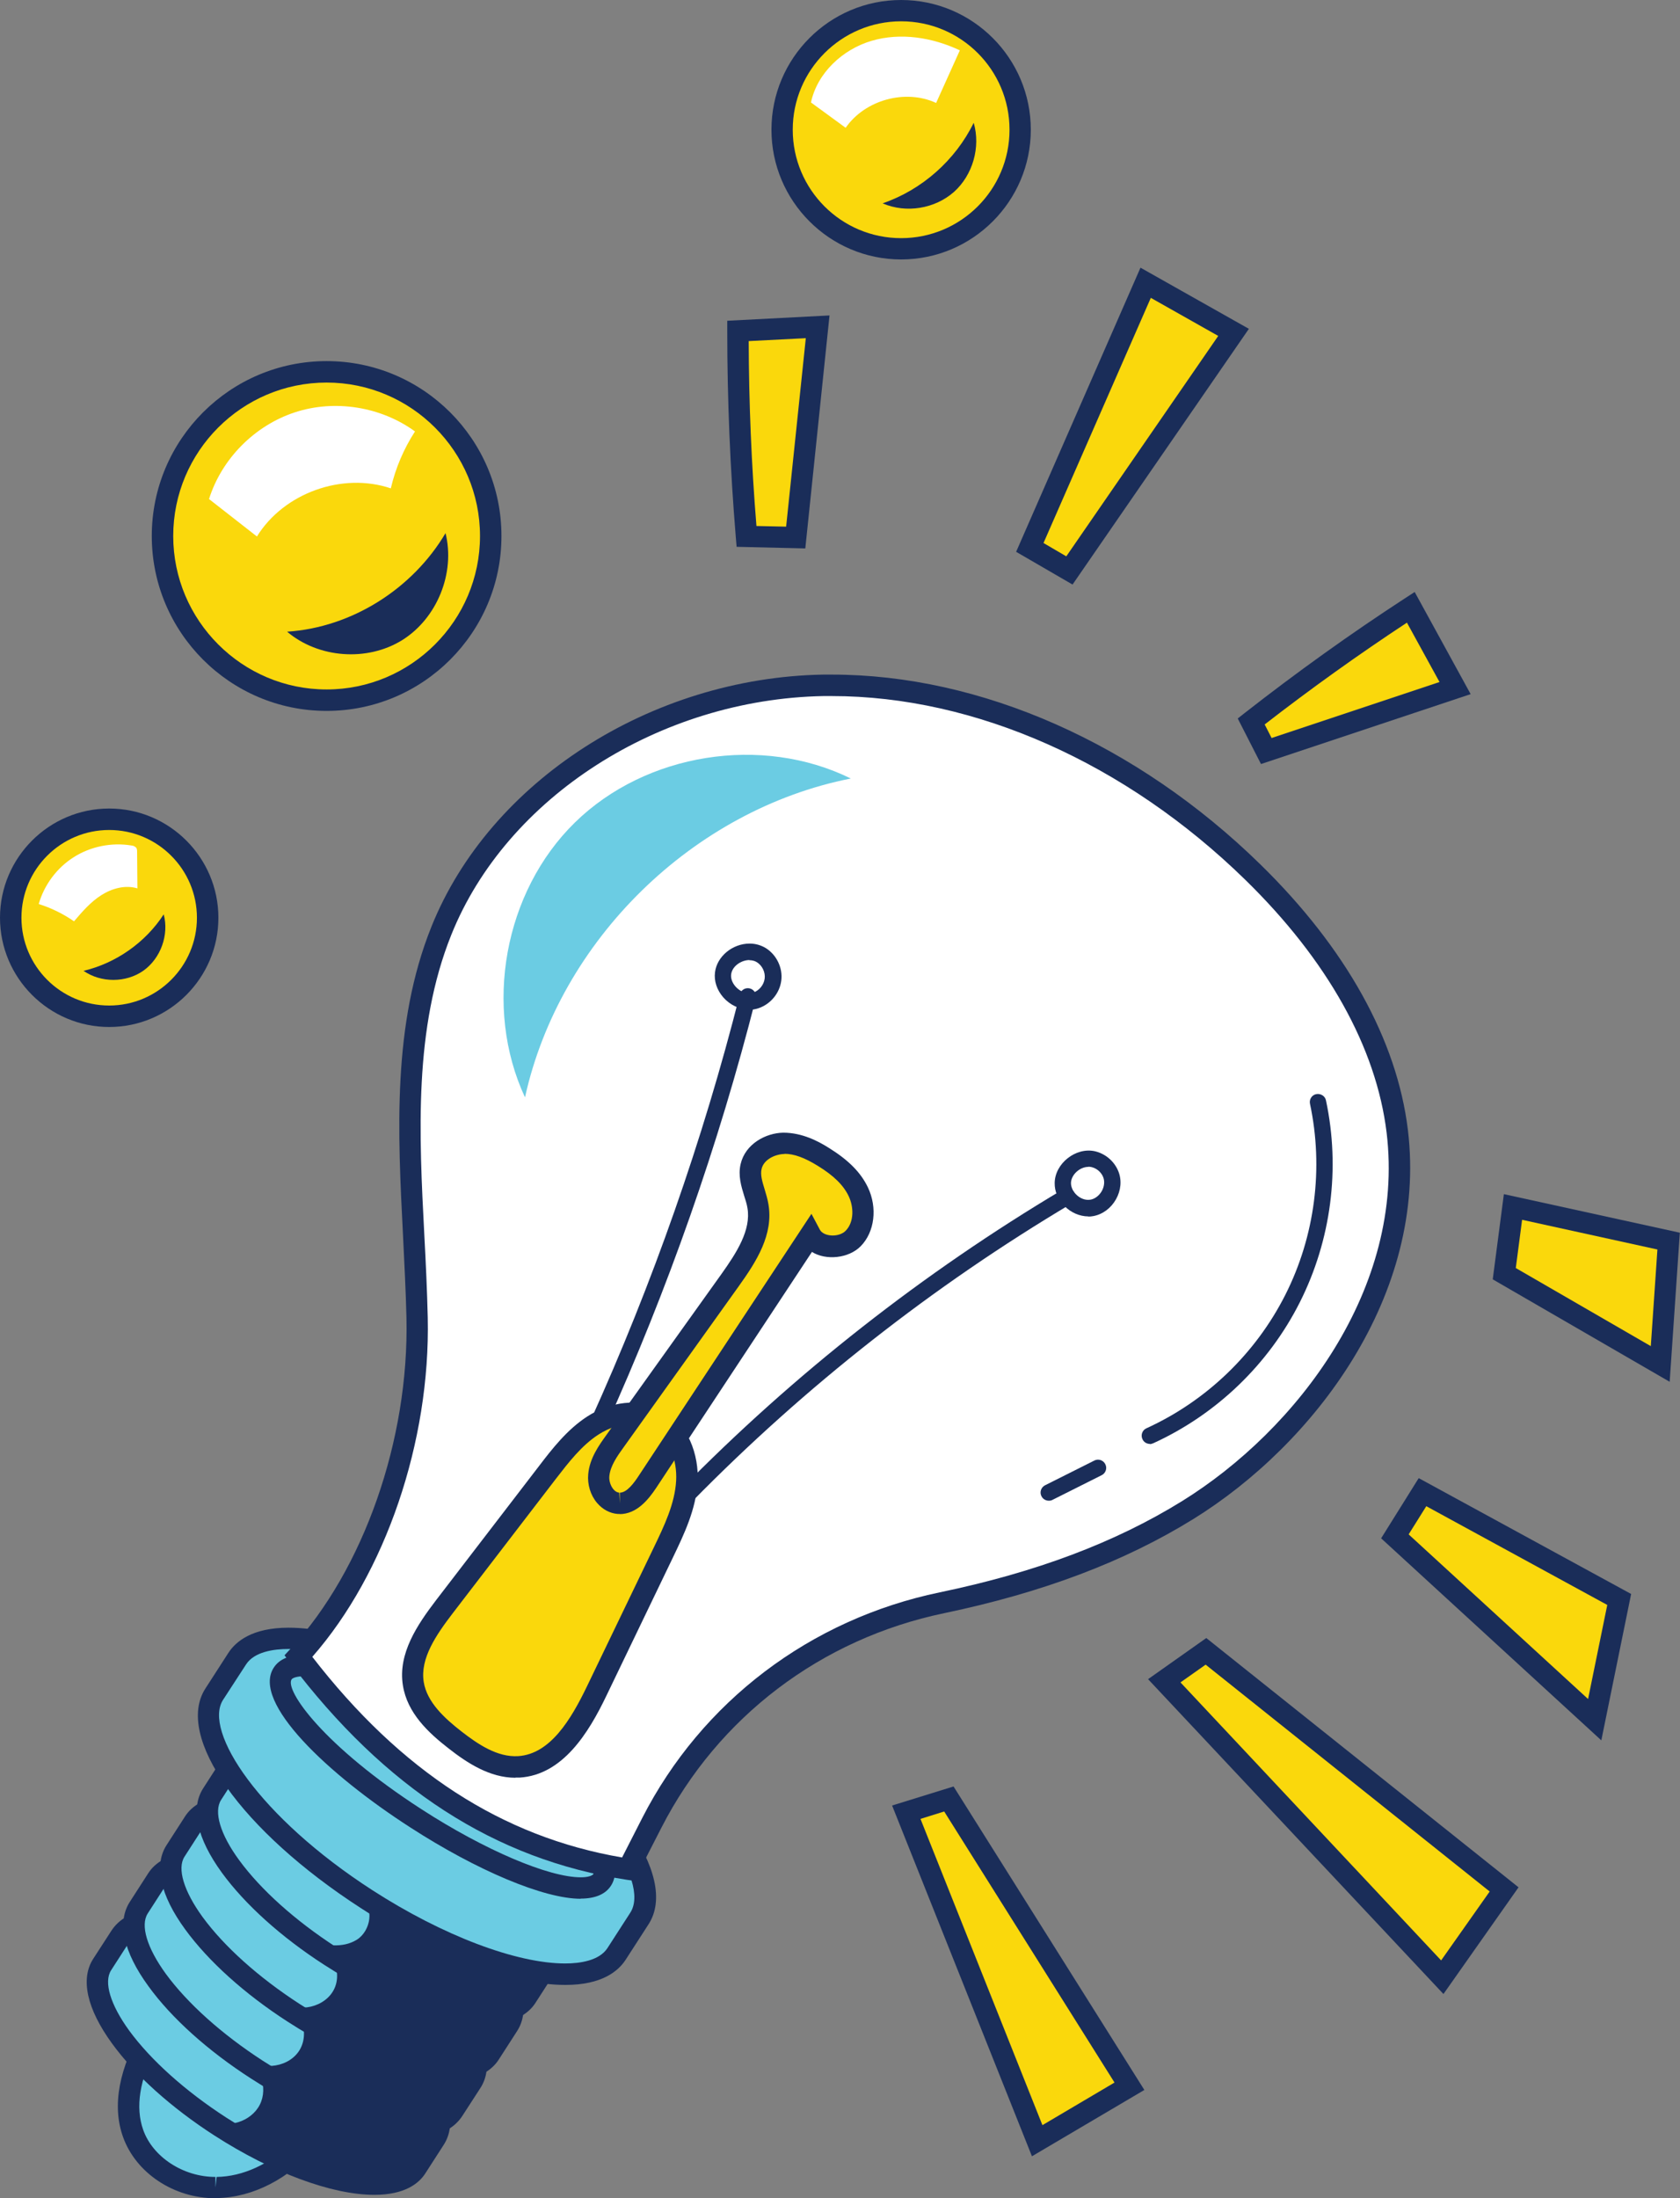 <svg width="172" height="225" viewBox="0 0 172 225" fill="none" xmlns="http://www.w3.org/2000/svg">
<rect x="0" y="0" width="172" height="225" fill="#808080" stroke="none"/>
<g id="Vector">
<path d="M13.64 218.377C14.862 221.78 18.561 223.96 22.194 223.91C25.81 223.86 29.228 221.846 31.54 219.071C25.925 215.867 20.608 212.118 15.687 207.907C13.805 211.061 12.401 214.909 13.64 218.377Z" fill="#6BCCE3"/>
<path d="M22.045 225C17.801 225 13.921 222.424 12.6 218.741C11.444 215.52 12.17 211.672 14.73 207.345L15.39 206.222L16.381 207.065C21.236 211.21 26.52 214.926 32.068 218.097L33.191 218.741L32.366 219.748C29.674 222.969 25.876 224.934 22.194 224.983H22.045V225ZM15.985 209.592C14.284 212.861 13.838 215.686 14.664 218.014C15.654 220.789 18.759 222.82 22.061 222.82V223.91L22.177 222.82C24.852 222.787 27.643 221.499 29.823 219.335C24.968 216.478 20.328 213.208 16.001 209.608L15.985 209.592Z" fill="#1A2D59"/>
<path d="M44.503 218.922C46.715 215.504 41.299 208.089 32.415 202.341C23.531 196.594 14.548 194.712 12.335 198.13C12.005 198.642 10.767 200.541 10.453 201.053C8.24 204.472 13.656 211.887 22.54 217.634C31.424 223.382 40.407 225.264 42.62 221.846C42.95 221.334 44.189 219.434 44.503 218.922Z" fill="#6BCCE3"/>
<path d="M38.327 224.653C33.967 224.653 27.841 222.374 21.946 218.576C17.537 215.735 13.805 212.383 11.46 209.146C8.901 205.628 8.207 202.556 9.545 200.492L11.394 197.635C12.088 196.561 13.524 195.356 16.645 195.356C21.005 195.356 27.131 197.635 33.026 201.45C37.435 204.29 41.167 207.643 43.512 210.88C46.088 214.397 46.765 217.469 45.427 219.534L43.545 222.457C42.901 223.464 41.464 224.653 38.327 224.653ZM16.629 197.536C15.44 197.536 13.904 197.75 13.26 198.741L11.377 201.664C10.601 202.87 11.295 205.182 13.227 207.841C15.44 210.863 18.957 214.018 23.135 216.726C28.617 220.26 34.43 222.457 38.327 222.457C39.516 222.457 41.051 222.242 41.696 221.251L43.578 218.328C44.354 217.122 43.66 214.81 41.728 212.151C39.516 209.129 35.998 205.975 31.821 203.266C26.338 199.732 20.526 197.536 16.629 197.536Z" fill="#1A2D59"/>
<path d="M48.268 213.109C50.48 209.691 45.064 202.275 36.18 196.528C27.296 190.781 18.313 188.898 16.1 192.317C15.77 192.829 14.531 194.745 14.218 195.24C12.005 198.659 17.421 206.074 26.305 211.821C35.189 217.568 44.172 219.451 46.385 216.032C46.715 215.52 47.954 213.621 48.268 213.109Z" fill="#6BCCE3"/>
<path d="M42.075 218.84C37.716 218.84 31.59 216.561 25.694 212.746C21.285 209.905 17.553 206.553 15.209 203.316C12.633 199.798 11.956 196.726 13.293 194.662L15.175 191.739C15.819 190.731 17.256 189.542 20.394 189.542C24.753 189.542 30.879 191.821 36.775 195.62C46.468 201.879 51.801 209.658 49.192 213.704L47.343 216.561C46.649 217.634 45.213 218.823 42.092 218.823L42.075 218.84ZM20.377 191.722C19.188 191.722 17.652 191.937 17.008 192.928L15.126 195.851C14.35 197.057 15.043 199.369 16.975 202.028C19.188 205.05 22.706 208.204 26.883 210.913C32.366 214.447 38.178 216.643 42.075 216.643C43.264 216.643 44.8 216.429 45.444 215.438L47.326 212.515C48.928 210.021 44.503 203.217 35.569 197.453C30.087 193.919 24.274 191.722 20.377 191.722Z" fill="#1A2D59"/>
<path d="M52.016 207.296C54.229 203.877 48.813 196.462 39.929 190.715C31.044 184.968 22.061 183.085 19.849 186.504C19.518 187.016 18.28 188.931 17.966 189.427C15.754 192.845 21.17 200.261 30.054 206.008C38.938 211.755 47.921 213.638 50.134 210.219C50.464 209.707 51.702 207.808 52.016 207.296Z" fill="#6BCCE3"/>
<path d="M45.84 213.027C41.481 213.027 35.355 210.748 29.459 206.933C25.05 204.092 21.335 200.739 18.974 197.503C16.398 193.985 15.72 190.913 17.058 188.849L18.941 185.926C19.584 184.918 21.021 183.729 24.159 183.729C28.518 183.729 34.644 186.008 40.54 189.807C44.949 192.647 48.681 196 51.025 199.237C53.585 202.754 54.278 205.826 52.941 207.89L51.058 210.814C50.414 211.821 48.978 213.01 45.84 213.01V213.027ZM24.142 185.909C22.953 185.909 21.417 186.124 20.773 187.115L18.891 190.038C18.115 191.243 18.808 193.555 20.74 196.214C22.953 199.237 26.47 202.391 30.648 205.099C36.131 208.634 41.943 210.83 45.84 210.83C47.029 210.83 48.565 210.615 49.209 209.625L51.091 206.701C51.867 205.496 51.174 203.184 49.242 200.525C47.029 197.503 43.512 194.348 39.334 191.64C33.852 188.106 28.039 185.909 24.142 185.909Z" fill="#1A2D59"/>
<path d="M55.781 201.483C57.994 198.064 52.578 190.649 43.694 184.902C34.809 179.154 25.826 177.272 23.614 180.69C23.283 181.202 22.045 183.118 21.731 183.613C19.518 187.032 24.935 194.447 33.819 200.194C42.703 205.942 51.686 207.824 53.899 204.406C54.229 203.894 55.467 201.995 55.781 201.483Z" fill="#6BCCE3"/>
<path d="M49.589 207.213C45.229 207.213 39.103 204.934 33.208 201.119C28.799 198.279 25.083 194.926 22.722 191.689C20.162 188.172 19.469 185.1 20.806 183.035L22.689 180.112C23.333 179.105 24.77 177.916 27.907 177.916C32.267 177.916 38.393 180.195 44.288 183.993C53.981 190.252 59.315 198.031 56.706 202.077L54.823 205C54.179 206.008 52.743 207.197 49.605 207.197L49.589 207.213ZM27.891 180.096C26.702 180.096 25.166 180.31 24.522 181.301L22.639 184.225C21.863 185.43 22.54 187.742 24.489 190.401C26.702 193.423 30.219 196.578 34.397 199.286C39.879 202.82 45.692 205.017 49.589 205.017C50.778 205.017 52.313 204.802 52.957 203.811L54.84 200.888C56.442 198.394 52.016 191.59 43.083 185.826C37.6 182.292 31.788 180.096 27.891 180.096Z" fill="#1A2D59"/>
<path d="M65.474 196.38C68.215 192.135 61.23 182.722 49.853 175.372C38.475 168.023 27.032 165.513 24.291 169.757C23.878 170.385 22.342 172.763 21.946 173.391C19.205 177.635 26.19 187.049 37.567 194.398C48.945 201.747 60.388 204.257 63.129 200.013C63.542 199.385 65.078 197.007 65.474 196.38Z" fill="#6BCCE3"/>
<path d="M57.878 203.167C52.396 203.167 44.569 200.228 36.973 195.323C24.703 187.395 17.851 177.718 21.038 172.813L23.383 169.179C24.142 168.007 25.826 166.603 29.542 166.603C35.024 166.603 42.851 169.543 50.464 174.448C62.717 182.375 69.57 192.053 66.399 196.958L64.054 200.591C63.295 201.763 61.61 203.167 57.895 203.167H57.878ZM29.525 168.783C28.023 168.783 26.041 169.064 25.199 170.352L22.838 173.985C20.773 177.189 26.537 185.992 38.129 193.473C45.295 198.097 52.842 200.971 57.862 200.971C59.364 200.971 61.346 200.69 62.188 199.402L64.533 195.768C66.597 192.565 60.834 183.762 49.242 176.281C42.075 171.657 34.512 168.783 29.509 168.783H29.525Z" fill="#1A2D59"/>
<path d="M61.643 192.432C60.124 194.778 51.587 191.937 42.554 186.107C33.522 180.277 27.428 173.638 28.947 171.293C30.467 168.948 39.004 171.789 48.036 177.619C57.069 183.448 63.162 190.087 61.643 192.432Z" fill="#6BCCE3"/>
<path d="M59.447 194.348C55.699 194.348 48.846 191.475 41.96 187.016C33.637 181.648 25.727 174.249 28.023 170.699C28.584 169.823 29.641 169.378 31.127 169.378C34.876 169.378 41.728 172.251 48.614 176.71C53.056 179.584 56.953 182.738 59.579 185.595C62.601 188.882 63.608 191.392 62.551 193.01C61.99 193.886 60.933 194.332 59.447 194.332V194.348ZM31.127 171.574C30.351 171.574 29.955 171.756 29.856 171.888C29.129 173.011 33.158 178.725 43.149 185.182C49.605 189.361 56.161 192.152 59.464 192.152C60.24 192.152 60.636 191.97 60.735 191.838C60.917 191.574 60.785 190.104 57.994 187.082C55.484 184.357 51.735 181.318 47.442 178.543C40.985 174.365 34.43 171.574 31.127 171.574Z" fill="#1A2D59"/>
<path d="M30.549 169.493C39.301 181.087 50.101 189.129 64.302 191.309L66.729 186.553C72.674 174.91 83.622 166.702 96.42 164.027C105.304 162.177 113.874 159.303 121.569 154.547C134.829 146.339 144.902 131.261 143.036 115.77C141.798 105.514 135.638 96.464 128.257 89.247C116.516 77.769 100.68 69.842 84.266 70.139C67.852 70.436 51.29 80.032 45.163 95.258C40.193 107.628 42.373 121.517 42.686 134.845C42.967 147.528 38.31 161.087 30.533 169.493H30.549Z" fill="white"/>
<path d="M64.913 192.515L64.137 192.399C50.695 190.335 39.417 183.052 29.674 170.154L29.129 169.427L29.756 168.75C37.237 160.658 41.894 147.363 41.613 134.878C41.547 132.12 41.398 129.296 41.266 126.554C40.721 115.902 40.143 104.87 44.172 94.846C50.15 79.966 66.63 69.363 84.266 69.049H85.174C100.416 69.049 116.401 76.118 129.033 88.471C137.801 97.042 143.02 106.439 144.142 115.654C146.174 132.516 134.565 147.809 122.164 155.488C115.113 159.848 106.773 163.003 96.667 165.117C84.052 167.743 73.516 175.752 67.72 187.065L64.929 192.515H64.913ZM31.953 169.559C41.018 181.285 51.405 188.023 63.691 190.12L65.755 186.074C71.848 174.167 82.945 165.744 96.205 162.986C106.063 160.938 114.171 157.883 121.008 153.655C132.815 146.339 143.878 131.839 141.963 115.935C140.906 107.232 135.919 98.281 127.497 90.056C115.261 78.099 99.838 71.246 85.158 71.246H84.299C67.522 71.559 51.851 81.6 46.203 95.688C42.356 105.266 42.901 116.051 43.446 126.472C43.594 129.23 43.727 132.07 43.793 134.861C44.073 147.545 39.466 161.054 31.969 169.592L31.953 169.559Z" fill="#1A2D59"/>
<path d="M117.722 147.792C117.408 147.792 117.094 147.611 116.962 147.297C116.764 146.868 116.962 146.372 117.375 146.191C123.501 143.4 128.554 138.544 131.593 132.533C134.631 126.521 135.523 119.568 134.119 112.979C134.02 112.517 134.317 112.071 134.763 111.988C135.209 111.905 135.671 112.186 135.754 112.632C137.24 119.601 136.282 126.934 133.079 133.292C129.875 139.651 124.541 144.77 118.068 147.726C117.953 147.776 117.837 147.809 117.722 147.809V147.792Z" fill="#1A2D59"/>
<path d="M107.384 153.606C107.071 153.606 106.773 153.441 106.625 153.143C106.41 152.73 106.592 152.219 107.005 152.02L112.041 149.494C112.454 149.279 112.966 149.461 113.164 149.873C113.379 150.286 113.197 150.798 112.784 150.996L107.748 153.523C107.632 153.589 107.5 153.606 107.368 153.606H107.384Z" fill="#1A2D59"/>
<path d="M53.139 180.855C57.02 180.608 59.398 176.611 61.082 173.11C63.361 168.37 65.656 163.614 67.935 158.874C69.041 156.562 70.18 154.184 70.329 151.64C70.478 149.097 69.404 146.29 67.109 145.167C65.094 144.176 62.601 144.704 60.718 145.91C58.836 147.132 57.432 148.949 56.062 150.732C52.544 155.307 49.044 159.881 45.526 164.456C43.743 166.768 41.861 169.46 42.323 172.35C42.719 174.761 44.668 176.611 46.6 178.114C48.515 179.6 50.728 181.037 53.156 180.872L53.139 180.855Z" fill="#FAD80C"/>
<path d="M52.776 181.962C50.134 181.962 47.822 180.443 45.923 178.956C43.859 177.354 41.696 175.339 41.25 172.515C40.721 169.245 42.736 166.289 44.651 163.779L55.187 150.055C56.524 148.304 58.06 146.323 60.124 144.985C62.502 143.449 65.425 143.119 67.588 144.176C70.461 145.579 71.584 148.965 71.419 151.707C71.254 154.514 70.015 157.074 68.925 159.353L62.073 173.589C60.273 177.338 57.631 181.665 53.205 181.945C53.056 181.945 52.924 181.945 52.776 181.945V181.962ZM64.764 145.728C63.625 145.728 62.386 146.124 61.297 146.818C59.546 147.941 58.209 149.692 56.904 151.376L46.369 165.1C44.651 167.346 43 169.741 43.38 172.152C43.71 174.233 45.526 175.884 47.244 177.222C48.945 178.543 50.926 179.881 53.056 179.749C56.326 179.534 58.44 176.033 60.091 172.614L66.944 158.379C68.001 156.182 69.091 153.92 69.223 151.558C69.338 149.543 68.579 147.082 66.614 146.124C66.069 145.86 65.441 145.712 64.764 145.712V145.728Z" fill="#1A2D59"/>
<path d="M77.611 123.433C77.38 122.062 76.604 120.724 76.918 119.387C77.248 117.966 78.784 117.058 80.237 117.025C81.707 116.992 83.094 117.653 84.332 118.429C85.785 119.337 87.172 120.46 87.899 121.996C88.642 123.532 88.576 125.563 87.371 126.769C86.182 127.991 83.787 127.892 82.995 126.389C77.446 134.812 71.898 143.218 66.333 151.64C65.606 152.747 64.632 153.969 63.311 153.87C62.007 153.771 61.181 152.285 61.313 150.98C61.429 149.675 62.221 148.552 62.981 147.495C66.911 142.012 70.841 136.513 74.755 131.03C76.373 128.767 78.074 126.174 77.595 123.433H77.611Z" fill="#FAD80C"/>
<path d="M63.476 154.96H63.228C62.436 154.894 61.693 154.498 61.131 153.837C60.454 153.044 60.124 151.938 60.223 150.881C60.372 149.246 61.33 147.925 62.089 146.868L73.863 130.402C75.415 128.222 76.918 125.894 76.522 123.631C76.455 123.218 76.323 122.822 76.191 122.409C75.894 121.435 75.547 120.328 75.828 119.139C76.307 117.091 78.388 115.968 80.187 115.935C82.153 115.935 83.804 116.827 84.877 117.504C86.875 118.743 88.13 120.014 88.857 121.534C89.847 123.615 89.55 126.092 88.13 127.545C86.892 128.817 84.547 129.031 83.127 128.14L67.208 152.252C66.366 153.523 65.177 154.977 63.427 154.977L63.476 154.96ZM80.336 118.115C79.312 118.132 78.189 118.71 77.975 119.634C77.826 120.246 78.041 120.939 78.288 121.748C78.437 122.244 78.586 122.739 78.668 123.235C79.213 126.34 77.463 129.098 75.63 131.657L63.856 148.123C63.212 149.015 62.485 150.039 62.386 151.079C62.337 151.541 62.502 152.07 62.799 152.433C62.981 152.648 63.179 152.763 63.394 152.78L63.46 153.87V152.78C64.186 152.78 64.913 151.789 65.408 151.029L83.077 124.242L83.936 125.861C84.332 126.604 85.901 126.67 86.578 125.976C87.47 125.068 87.404 123.515 86.892 122.442C86.363 121.319 85.356 120.328 83.738 119.337C82.384 118.495 81.294 118.099 80.32 118.099L80.336 118.115Z" fill="#1A2D59"/>
<path d="M70.28 153.903C70.065 153.903 69.85 153.82 69.685 153.655C69.355 153.325 69.355 152.797 69.685 152.466C81.343 140.592 94.521 130.254 108.821 121.748C109.217 121.517 109.729 121.633 109.977 122.046C110.208 122.442 110.076 122.954 109.68 123.202C95.495 131.641 82.45 141.88 70.891 153.655C70.725 153.82 70.511 153.903 70.296 153.903H70.28Z" fill="#1A2D59"/>
<path d="M61.214 146.603C61.098 146.603 60.983 146.587 60.867 146.521C60.438 146.323 60.256 145.827 60.454 145.414C66.812 131.377 71.964 116.711 75.745 101.782C75.861 101.336 76.307 101.055 76.769 101.171C77.215 101.286 77.496 101.749 77.38 102.195C73.566 117.207 68.381 131.971 61.99 146.091C61.858 146.405 61.544 146.587 61.23 146.587L61.214 146.603Z" fill="#1A2D59"/>
<path d="M76.703 103.334C75.729 103.334 74.738 102.872 74.044 102.079C73.4 101.336 73.087 100.411 73.202 99.519C73.4 97.901 74.986 96.58 76.753 96.58C77.347 96.58 77.909 96.745 78.404 97.042C79.51 97.736 80.154 99.073 79.989 100.361C79.824 101.666 78.883 102.789 77.644 103.202C77.347 103.301 77.05 103.351 76.736 103.351L76.703 103.334ZM76.736 98.264C75.927 98.264 74.969 98.859 74.854 99.734C74.804 100.147 74.969 100.593 75.299 100.973C75.679 101.402 76.208 101.666 76.703 101.666C76.835 101.666 76.984 101.65 77.099 101.6C77.727 101.402 78.206 100.807 78.288 100.163C78.371 99.519 78.041 98.826 77.479 98.479C77.265 98.347 77 98.281 76.72 98.281L76.736 98.264Z" fill="#1A2D59"/>
<path d="M111.43 124.506C110.538 124.506 109.63 124.11 108.97 123.433C108.309 122.772 107.962 121.93 107.979 121.071C108.012 119.089 110.126 117.405 112.091 117.834C113.164 118.082 114.089 118.858 114.502 119.899C114.865 120.807 114.766 121.847 114.254 122.756C113.742 123.664 112.9 124.292 111.942 124.473C111.76 124.506 111.595 124.523 111.414 124.523L111.43 124.506ZM111.43 119.436C110.538 119.436 109.663 120.246 109.647 121.088C109.647 121.484 109.828 121.914 110.159 122.244C110.571 122.673 111.149 122.888 111.661 122.789C112.107 122.706 112.536 122.376 112.801 121.914C113.065 121.451 113.114 120.906 112.949 120.493C112.751 119.981 112.272 119.568 111.727 119.453C111.628 119.436 111.529 119.42 111.43 119.42V119.436Z" fill="#1A2D59"/>
<path d="M53.75 112.318C57.3 96.233 70.957 82.872 87.106 79.685C77.991 75.193 66.135 77.075 58.869 84.177C51.603 91.278 49.457 103.103 53.75 112.318Z" fill="#6BCCE3"/>
<path d="M21.583 216.974C25.513 219.946 30.219 221.895 35.09 222.605C37.518 222.952 40.176 222.952 42.191 221.565C43.578 220.607 44.486 219.137 45.361 217.7L54.592 202.457C48.697 199.749 42.802 197.04 36.907 194.332C38.376 195.19 37.964 197.651 36.527 198.543C35.09 199.435 33.208 199.154 31.606 198.609C33.72 198.956 35.123 201.565 34.248 203.514C33.373 205.463 30.483 206.14 28.832 204.786C30.896 205.38 31.804 208.27 30.549 210.021C29.294 211.771 26.437 211.937 24.869 210.483C26.636 211.293 27.478 213.687 26.602 215.421C25.727 217.155 23.316 217.932 21.599 216.99L21.583 216.974Z" fill="#1A2D59"/>
<path d="M106.195 219.121L92.803 185.496L97.163 184.142L115.641 213.555L106.195 219.121Z" fill="#FAD80C"/>
<path d="M105.651 220.706L91.334 184.803L97.625 182.854L117.16 213.918L105.651 220.706ZM94.24 186.173L106.724 217.519L114.105 213.159L96.667 185.414L94.24 186.173Z" fill="#1A2D59"/>
<path d="M147.676 202.374C138.181 192.267 128.703 182.144 119.208 172.036L123.485 169.014L154.017 193.39L147.676 202.391V202.374Z" fill="#FAD80C"/>
<path d="M147.792 204.109L117.54 171.871L123.501 167.66L155.47 193.176L147.775 204.109H147.792ZM120.859 172.202L147.544 200.657L152.515 193.605L123.435 170.385L120.859 172.202Z" fill="#1A2D59"/>
<path d="M165.758 163.713L145.629 152.73L142.805 157.256L163.248 176.017L165.758 163.713Z" fill="#FAD80C"/>
<path d="M163.942 178.131L141.401 157.454L145.249 151.294L166.997 163.151L163.942 178.147V178.131ZM144.225 157.057L162.588 173.903L164.553 164.274L146.025 154.167L144.225 157.041V157.057Z" fill="#1A2D59"/>
<path d="M170.844 127.033C165.527 125.877 160.226 124.705 154.909 123.549L154.017 130.369L169.985 139.618L170.844 127.05V127.033Z" fill="#FAD80C"/>
<path d="M170.943 141.434L152.828 130.947L153.968 122.227L171.983 126.174L170.943 141.434ZM155.19 129.791L169.011 137.784L169.688 127.892L155.834 124.853L155.19 129.775V129.791Z" fill="#1A2D59"/>
<path d="M128.092 73.838C133.359 69.71 138.809 65.812 144.423 62.162L148.964 70.436L129.644 76.877L128.092 73.855V73.838Z" fill="#FAD80C"/>
<path d="M129.099 78.198L126.721 73.541L127.431 72.98C132.715 68.851 138.231 64.887 143.845 61.237L144.836 60.593L150.566 71.047L129.116 78.198H129.099ZM129.479 74.152L130.189 75.54L147.379 69.809L144.043 63.731C139.073 67.001 134.185 70.502 129.479 74.152Z" fill="#1A2D59"/>
<path d="M105.419 56.019C109.366 46.985 113.329 37.968 117.276 28.934L126.275 34.004L109.465 58.38L105.403 56.019H105.419Z" fill="#FAD80C"/>
<path d="M109.812 59.834L104.032 56.481L116.764 27.398L127.861 33.657L109.795 59.85L109.812 59.834ZM106.823 55.573L109.168 56.944L124.723 34.384L117.821 30.487L106.839 55.573H106.823Z" fill="#1A2D59"/>
<path d="M76.422 54.896C75.844 47.893 75.547 40.875 75.547 33.872L83.705 33.459L81.459 55.028L76.406 54.912L76.422 54.896Z" fill="#FAD80C"/>
<path d="M82.45 56.134L75.415 55.969L75.333 54.995C74.755 48.009 74.457 40.908 74.457 33.872V32.832L84.927 32.287L82.45 56.118V56.134ZM77.43 53.839L80.485 53.905L82.499 34.615L76.654 34.913C76.67 41.221 76.934 47.58 77.446 53.839H77.43Z" fill="#1A2D59"/>
<path d="M45.336 66.764C51.901 60.199 51.901 49.554 45.336 42.988C38.771 36.423 28.127 36.423 21.562 42.988C14.998 49.554 14.998 60.199 21.562 66.764C28.127 73.33 38.771 73.33 45.336 66.764Z" fill="#FAD80C"/>
<path d="M33.439 72.765C23.564 72.765 15.539 64.739 15.539 54.863C15.539 44.987 23.564 36.961 33.439 36.961C43.314 36.961 51.339 44.987 51.339 54.863C51.339 64.739 43.314 72.765 33.439 72.765ZM33.439 39.157C24.77 39.157 17.735 46.209 17.735 54.863C17.735 63.517 24.786 70.569 33.439 70.569C42.092 70.569 49.143 63.517 49.143 54.863C49.143 46.209 42.092 39.157 33.439 39.157Z" fill="#1A2D59"/>
<path d="M40.011 49.991C40.49 47.926 41.332 45.945 42.488 44.161C39.004 41.618 34.265 40.858 30.169 42.212C26.058 43.566 22.689 46.969 21.401 51.081C23.036 52.352 24.671 53.641 26.305 54.912C29.063 50.453 35.057 48.306 40.028 49.991H40.011Z" fill="white"/>
<path d="M45.609 54.549C46.633 58.645 44.75 63.285 41.184 65.515C37.6 67.744 32.613 67.381 29.393 64.656C36.015 64.227 42.257 60.263 45.626 54.549H45.609Z" fill="#1A2D59"/>
<path d="M96.939 24.517C103.152 21.929 106.091 14.794 103.504 8.58C100.916 2.366 93.781 -0.574 87.568 2.014C81.355 4.602 78.416 11.738 81.004 17.951C83.591 24.165 90.726 27.105 96.939 24.517Z" fill="#FAD80C"/>
<path d="M92.258 26.556C84.943 26.556 78.982 20.594 78.982 13.278C78.982 5.962 84.927 0 92.258 0C99.59 0 105.535 5.962 105.535 13.278C105.535 20.594 99.574 26.556 92.258 26.556ZM92.258 2.18C86.149 2.18 81.162 7.151 81.162 13.278C81.162 19.405 86.132 24.376 92.258 24.376C98.385 24.376 103.355 19.405 103.355 13.278C103.355 7.151 98.385 2.18 92.258 2.18Z" fill="#1A2D59"/>
<path d="M95.842 10.537C96.651 8.736 97.46 6.953 98.269 5.153C95.462 3.831 92.209 3.303 89.237 4.178C86.264 5.054 83.672 7.465 83.028 10.487L86.578 13.08C88.559 10.223 92.688 9.083 95.842 10.537Z" fill="white"/>
<path d="M90.376 20.809C94.405 19.422 97.823 16.383 99.689 12.568C100.416 15.062 99.59 17.935 97.658 19.653C95.71 21.37 92.77 21.849 90.392 20.825L90.376 20.809Z" fill="#1A2D59"/>
<path d="M21.252 93.954C21.252 99.519 16.744 104.044 11.163 104.044C5.581 104.044 1.073 99.536 1.073 93.954C1.073 88.372 5.581 83.863 11.163 83.863C16.744 83.863 21.252 88.372 21.252 93.954Z" fill="#FAD80C"/>
<path d="M11.179 105.118C5.02 105.118 0 100.097 0 93.937C0 87.777 5.02 82.757 11.179 82.757C17.339 82.757 22.359 87.777 22.359 93.937C22.359 100.097 17.339 105.118 11.179 105.118ZM11.179 84.953C6.225 84.953 2.196 88.983 2.196 93.937C2.196 98.892 6.225 102.921 11.179 102.921C16.133 102.921 20.162 98.892 20.162 93.937C20.162 88.983 16.133 84.953 11.179 84.953Z" fill="#1A2D59"/>
<path d="M13.904 86.737C13.788 86.605 13.607 86.555 13.442 86.538C11.427 86.208 9.28 86.638 7.563 87.728C5.829 88.817 4.525 90.568 3.963 92.533C5.251 92.93 6.473 93.541 7.579 94.3C8.422 93.31 9.28 92.319 10.37 91.625C11.46 90.931 12.831 90.552 14.069 90.931C14.069 89.693 14.036 88.454 14.036 87.216C14.036 87.05 14.036 86.869 13.921 86.737H13.904Z" fill="white"/>
<path d="M16.761 93.59C17.322 95.688 16.447 98.099 14.68 99.354C12.897 100.609 10.337 100.609 8.554 99.371C11.889 98.578 14.895 96.464 16.761 93.59Z" fill="#1A2D59"/>
</g>
</svg>
